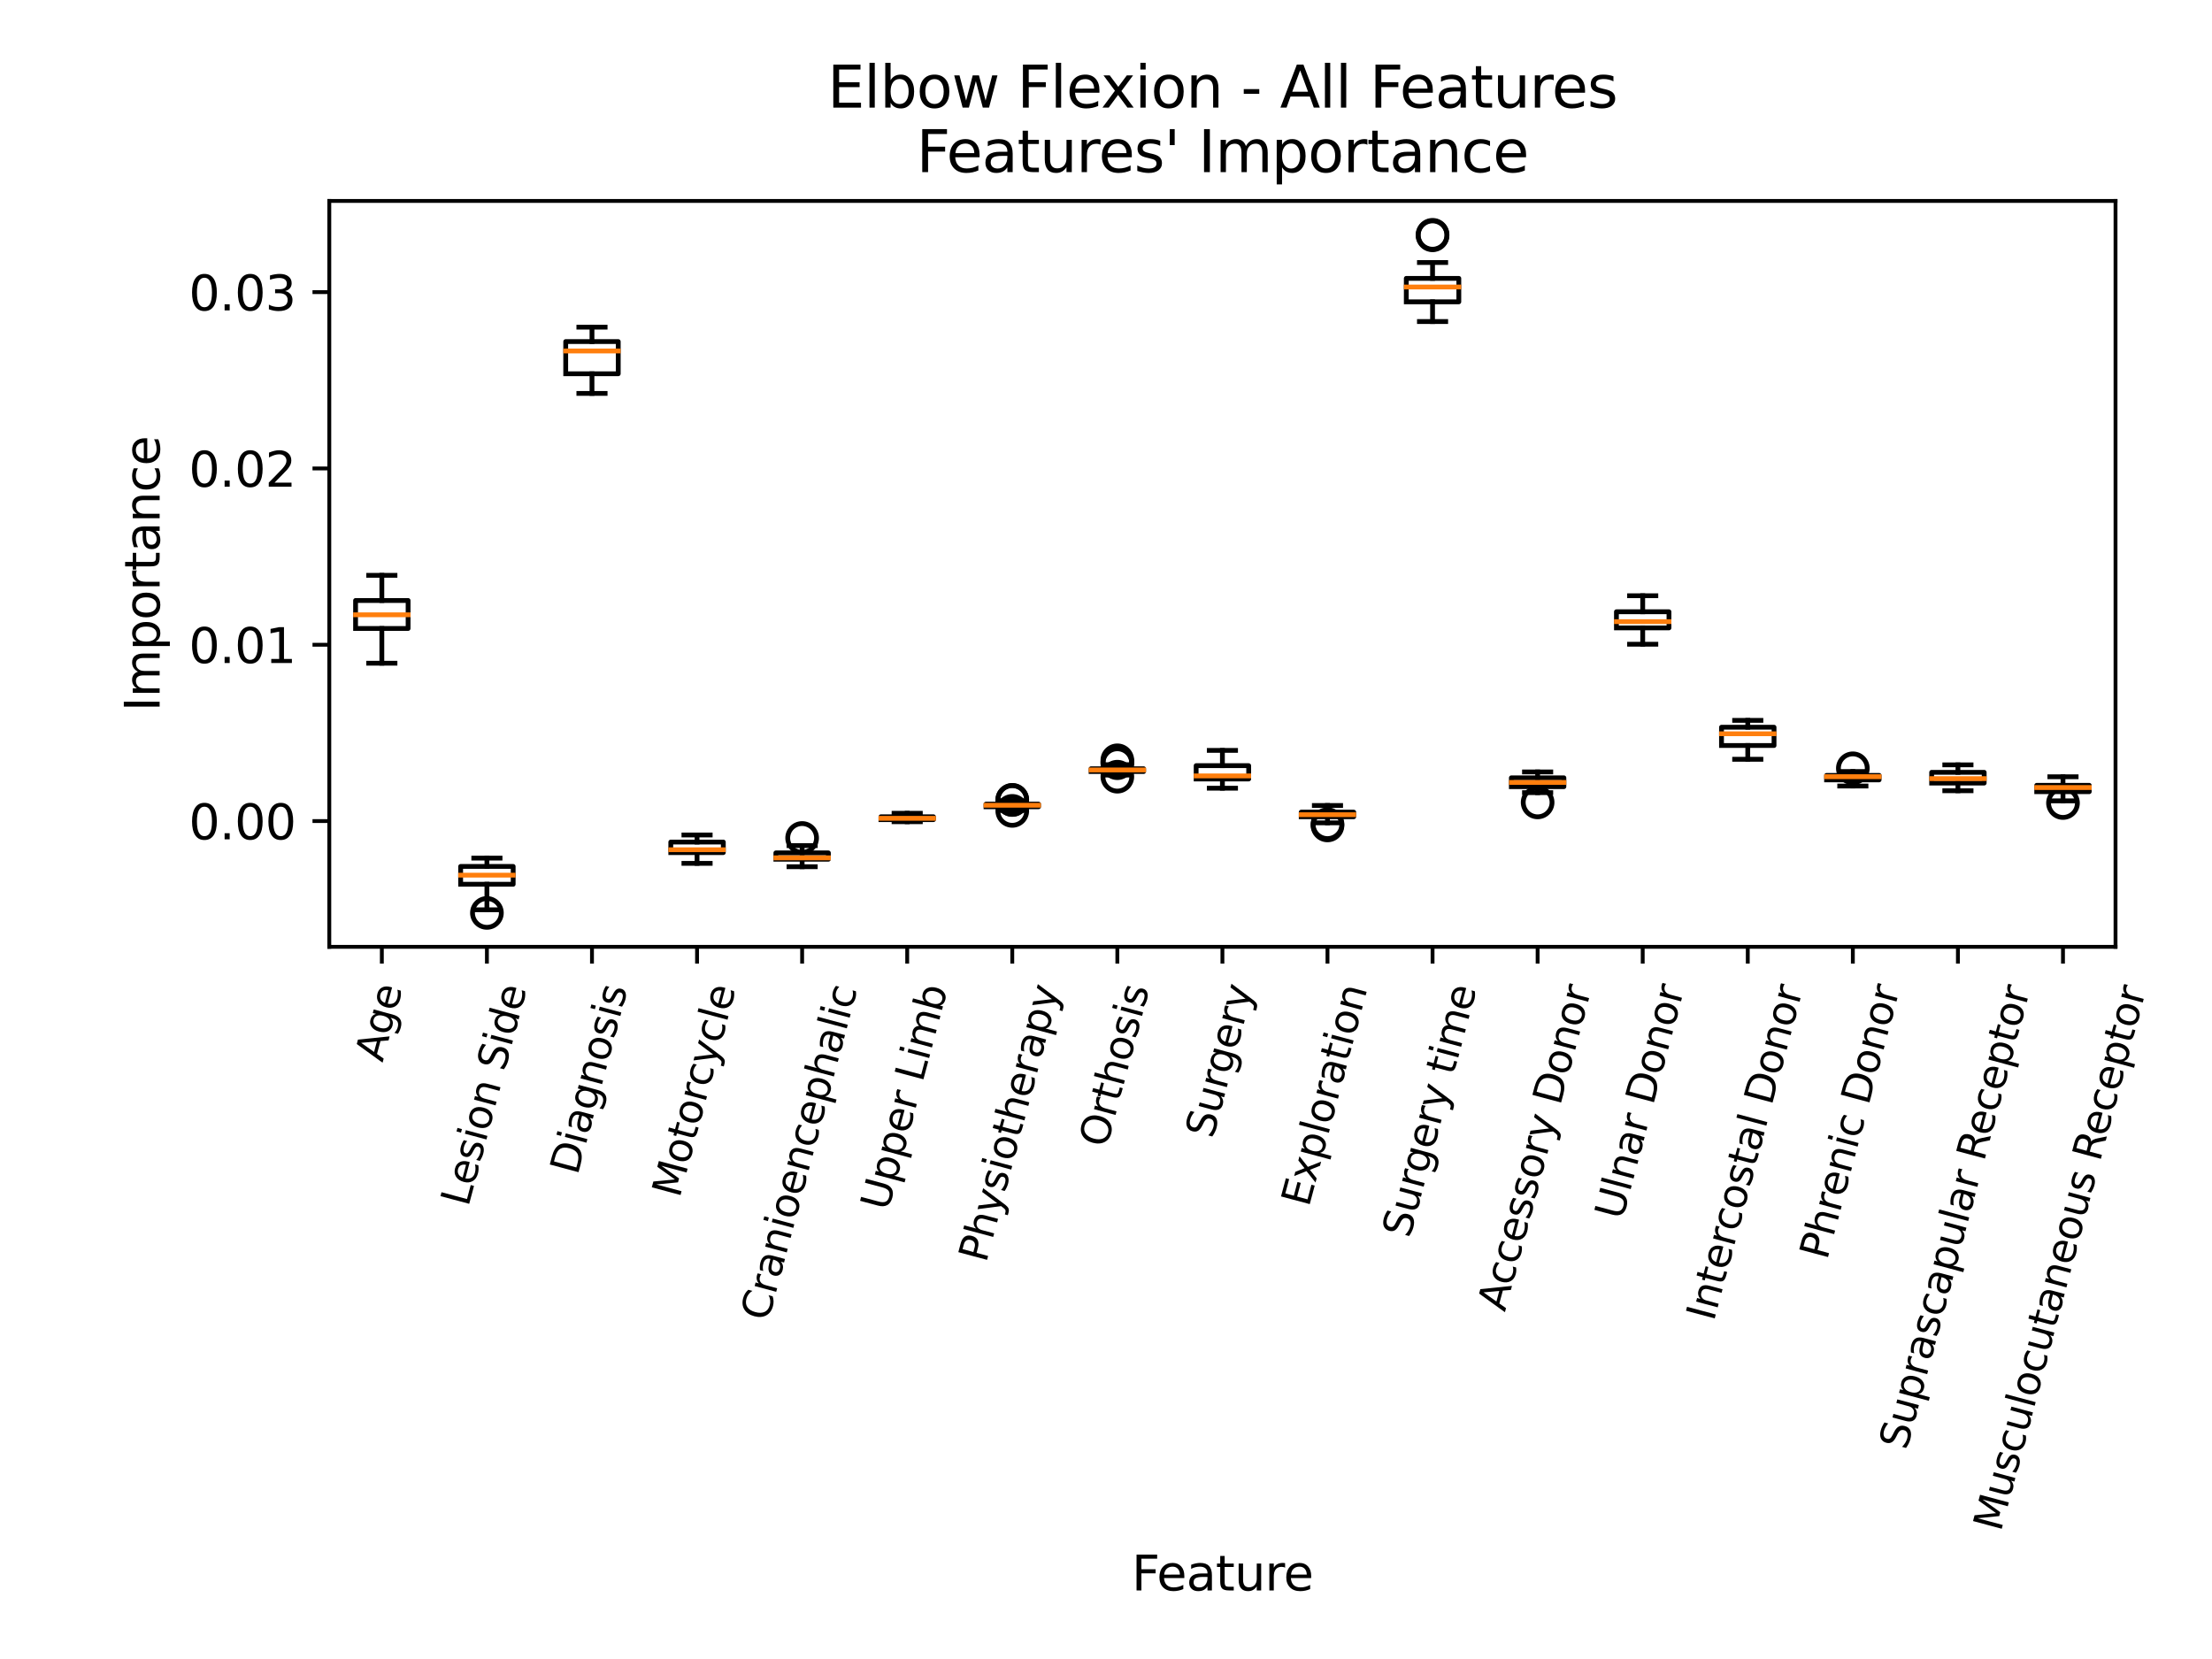 <?xml version="1.0" encoding="utf-8" standalone="no"?>
<!DOCTYPE svg PUBLIC "-//W3C//DTD SVG 1.1//EN"
  "http://www.w3.org/Graphics/SVG/1.1/DTD/svg11.dtd">
<svg xmlns:xlink="http://www.w3.org/1999/xlink" width="460.8pt" height="345.6pt" viewBox="0 0 460.8 345.6" xmlns="http://www.w3.org/2000/svg" version="1.1">
 <defs>
  <style type="text/css">*{stroke-linejoin: round; stroke-linecap: butt}</style>
 </defs>
 <g id="figure_1">
  <g id="patch_1">
   <path d="M 0 345.6 
L 460.8 345.6 
L 460.8 0 
L 0 0 
z
" style="fill: #ffffff"/>
  </g>
  <g id="axes_1">
   <g id="patch_2">
    <path d="M 68.6 197.241 
L 440.702 197.241 
L 440.702 41.856 
L 68.6 41.856 
z
" style="fill: #ffffff"/>
   </g>
   <g id="matplotlib.axis_1">
    <g id="xtick_1">
     <g id="line2d_1">
      <defs>
       <path id="ma348dd1006" d="M 0 0 
L 0 3.5 
" style="stroke: #000000; stroke-width: 0.8"/>
      </defs>
      <g>
       <use xlink:href="#ma348dd1006" x="79.544" y="197.241" style="stroke: #000000; stroke-width: 0.8"/>
      </g>
     </g>
     <g id="text_1">
      <!-- Age -->
      <g transform="translate(79.679 221.442)rotate(-75)scale(0.083 -0.083)">
       <defs>
        <path id="DejaVuSans-41" d="M 2188 4044 
L 1331 1722 
L 3047 1722 
L 2188 4044 
z
M 1831 4666 
L 2547 4666 
L 4325 0 
L 3669 0 
L 3244 1197 
L 1141 1197 
L 716 0 
L 50 0 
L 1831 4666 
z
" transform="scale(0.016)"/>
        <path id="DejaVuSans-67" d="M 2906 1791 
Q 2906 2416 2648 2759 
Q 2391 3103 1925 3103 
Q 1463 3103 1205 2759 
Q 947 2416 947 1791 
Q 947 1169 1205 825 
Q 1463 481 1925 481 
Q 2391 481 2648 825 
Q 2906 1169 2906 1791 
z
M 3481 434 
Q 3481 -459 3084 -895 
Q 2688 -1331 1869 -1331 
Q 1566 -1331 1297 -1286 
Q 1028 -1241 775 -1147 
L 775 -588 
Q 1028 -725 1275 -790 
Q 1522 -856 1778 -856 
Q 2344 -856 2625 -561 
Q 2906 -266 2906 331 
L 2906 616 
Q 2728 306 2450 153 
Q 2172 0 1784 0 
Q 1141 0 747 490 
Q 353 981 353 1791 
Q 353 2603 747 3093 
Q 1141 3584 1784 3584 
Q 2172 3584 2450 3431 
Q 2728 3278 2906 2969 
L 2906 3500 
L 3481 3500 
L 3481 434 
z
" transform="scale(0.016)"/>
        <path id="DejaVuSans-65" d="M 3597 1894 
L 3597 1613 
L 953 1613 
Q 991 1019 1311 708 
Q 1631 397 2203 397 
Q 2534 397 2845 478 
Q 3156 559 3463 722 
L 3463 178 
Q 3153 47 2828 -22 
Q 2503 -91 2169 -91 
Q 1331 -91 842 396 
Q 353 884 353 1716 
Q 353 2575 817 3079 
Q 1281 3584 2069 3584 
Q 2775 3584 3186 3129 
Q 3597 2675 3597 1894 
z
M 3022 2063 
Q 3016 2534 2758 2815 
Q 2500 3097 2075 3097 
Q 1594 3097 1305 2825 
Q 1016 2553 972 2059 
L 3022 2063 
z
" transform="scale(0.016)"/>
       </defs>
       <use xlink:href="#DejaVuSans-41"/>
       <use xlink:href="#DejaVuSans-67" x="68.408"/>
       <use xlink:href="#DejaVuSans-65" x="131.885"/>
      </g>
     </g>
    </g>
    <g id="xtick_2">
     <g id="line2d_2">
      <g>
       <use xlink:href="#ma348dd1006" x="101.433" y="197.241" style="stroke: #000000; stroke-width: 0.8"/>
      </g>
     </g>
     <g id="text_2">
      <!-- Lesion Side -->
      <g transform="translate(97.53 251.581)rotate(-75)scale(0.083 -0.083)">
       <defs>
        <path id="DejaVuSans-4c" d="M 628 4666 
L 1259 4666 
L 1259 531 
L 3531 531 
L 3531 0 
L 628 0 
L 628 4666 
z
" transform="scale(0.016)"/>
        <path id="DejaVuSans-73" d="M 2834 3397 
L 2834 2853 
Q 2591 2978 2328 3040 
Q 2066 3103 1784 3103 
Q 1356 3103 1142 2972 
Q 928 2841 928 2578 
Q 928 2378 1081 2264 
Q 1234 2150 1697 2047 
L 1894 2003 
Q 2506 1872 2764 1633 
Q 3022 1394 3022 966 
Q 3022 478 2636 193 
Q 2250 -91 1575 -91 
Q 1294 -91 989 -36 
Q 684 19 347 128 
L 347 722 
Q 666 556 975 473 
Q 1284 391 1588 391 
Q 1994 391 2212 530 
Q 2431 669 2431 922 
Q 2431 1156 2273 1281 
Q 2116 1406 1581 1522 
L 1381 1569 
Q 847 1681 609 1914 
Q 372 2147 372 2553 
Q 372 3047 722 3315 
Q 1072 3584 1716 3584 
Q 2034 3584 2315 3537 
Q 2597 3491 2834 3397 
z
" transform="scale(0.016)"/>
        <path id="DejaVuSans-69" d="M 603 3500 
L 1178 3500 
L 1178 0 
L 603 0 
L 603 3500 
z
M 603 4863 
L 1178 4863 
L 1178 4134 
L 603 4134 
L 603 4863 
z
" transform="scale(0.016)"/>
        <path id="DejaVuSans-6f" d="M 1959 3097 
Q 1497 3097 1228 2736 
Q 959 2375 959 1747 
Q 959 1119 1226 758 
Q 1494 397 1959 397 
Q 2419 397 2687 759 
Q 2956 1122 2956 1747 
Q 2956 2369 2687 2733 
Q 2419 3097 1959 3097 
z
M 1959 3584 
Q 2709 3584 3137 3096 
Q 3566 2609 3566 1747 
Q 3566 888 3137 398 
Q 2709 -91 1959 -91 
Q 1206 -91 779 398 
Q 353 888 353 1747 
Q 353 2609 779 3096 
Q 1206 3584 1959 3584 
z
" transform="scale(0.016)"/>
        <path id="DejaVuSans-6e" d="M 3513 2113 
L 3513 0 
L 2938 0 
L 2938 2094 
Q 2938 2591 2744 2837 
Q 2550 3084 2163 3084 
Q 1697 3084 1428 2787 
Q 1159 2491 1159 1978 
L 1159 0 
L 581 0 
L 581 3500 
L 1159 3500 
L 1159 2956 
Q 1366 3272 1645 3428 
Q 1925 3584 2291 3584 
Q 2894 3584 3203 3211 
Q 3513 2838 3513 2113 
z
" transform="scale(0.016)"/>
        <path id="DejaVuSans-20" transform="scale(0.016)"/>
        <path id="DejaVuSans-53" d="M 3425 4513 
L 3425 3897 
Q 3066 4069 2747 4153 
Q 2428 4238 2131 4238 
Q 1616 4238 1336 4038 
Q 1056 3838 1056 3469 
Q 1056 3159 1242 3001 
Q 1428 2844 1947 2747 
L 2328 2669 
Q 3034 2534 3370 2195 
Q 3706 1856 3706 1288 
Q 3706 609 3251 259 
Q 2797 -91 1919 -91 
Q 1588 -91 1214 -16 
Q 841 59 441 206 
L 441 856 
Q 825 641 1194 531 
Q 1563 422 1919 422 
Q 2459 422 2753 634 
Q 3047 847 3047 1241 
Q 3047 1584 2836 1778 
Q 2625 1972 2144 2069 
L 1759 2144 
Q 1053 2284 737 2584 
Q 422 2884 422 3419 
Q 422 4038 858 4394 
Q 1294 4750 2059 4750 
Q 2388 4750 2728 4690 
Q 3069 4631 3425 4513 
z
" transform="scale(0.016)"/>
        <path id="DejaVuSans-64" d="M 2906 2969 
L 2906 4863 
L 3481 4863 
L 3481 0 
L 2906 0 
L 2906 525 
Q 2725 213 2448 61 
Q 2172 -91 1784 -91 
Q 1150 -91 751 415 
Q 353 922 353 1747 
Q 353 2572 751 3078 
Q 1150 3584 1784 3584 
Q 2172 3584 2448 3432 
Q 2725 3281 2906 2969 
z
M 947 1747 
Q 947 1113 1208 752 
Q 1469 391 1925 391 
Q 2381 391 2643 752 
Q 2906 1113 2906 1747 
Q 2906 2381 2643 2742 
Q 2381 3103 1925 3103 
Q 1469 3103 1208 2742 
Q 947 2381 947 1747 
z
" transform="scale(0.016)"/>
       </defs>
       <use xlink:href="#DejaVuSans-4c"/>
       <use xlink:href="#DejaVuSans-65" x="53.963"/>
       <use xlink:href="#DejaVuSans-73" x="115.486"/>
       <use xlink:href="#DejaVuSans-69" x="167.586"/>
       <use xlink:href="#DejaVuSans-6f" x="195.369"/>
       <use xlink:href="#DejaVuSans-6e" x="256.551"/>
       <use xlink:href="#DejaVuSans-20" x="319.93"/>
       <use xlink:href="#DejaVuSans-53" x="351.717"/>
       <use xlink:href="#DejaVuSans-69" x="415.193"/>
       <use xlink:href="#DejaVuSans-64" x="442.977"/>
       <use xlink:href="#DejaVuSans-65" x="506.453"/>
      </g>
     </g>
    </g>
    <g id="xtick_3">
     <g id="line2d_3">
      <g>
       <use xlink:href="#ma348dd1006" x="123.321" y="197.241" style="stroke: #000000; stroke-width: 0.8"/>
      </g>
     </g>
     <g id="text_3">
      <!-- Diagnosis -->
      <g transform="translate(120.301 244.99)rotate(-75)scale(0.083 -0.083)">
       <defs>
        <path id="DejaVuSans-44" d="M 1259 4147 
L 1259 519 
L 2022 519 
Q 2988 519 3436 956 
Q 3884 1394 3884 2338 
Q 3884 3275 3436 3711 
Q 2988 4147 2022 4147 
L 1259 4147 
z
M 628 4666 
L 1925 4666 
Q 3281 4666 3915 4102 
Q 4550 3538 4550 2338 
Q 4550 1131 3912 565 
Q 3275 0 1925 0 
L 628 0 
L 628 4666 
z
" transform="scale(0.016)"/>
        <path id="DejaVuSans-61" d="M 2194 1759 
Q 1497 1759 1228 1600 
Q 959 1441 959 1056 
Q 959 750 1161 570 
Q 1363 391 1709 391 
Q 2188 391 2477 730 
Q 2766 1069 2766 1631 
L 2766 1759 
L 2194 1759 
z
M 3341 1997 
L 3341 0 
L 2766 0 
L 2766 531 
Q 2569 213 2275 61 
Q 1981 -91 1556 -91 
Q 1019 -91 701 211 
Q 384 513 384 1019 
Q 384 1609 779 1909 
Q 1175 2209 1959 2209 
L 2766 2209 
L 2766 2266 
Q 2766 2663 2505 2880 
Q 2244 3097 1772 3097 
Q 1472 3097 1187 3025 
Q 903 2953 641 2809 
L 641 3341 
Q 956 3463 1253 3523 
Q 1550 3584 1831 3584 
Q 2591 3584 2966 3190 
Q 3341 2797 3341 1997 
z
" transform="scale(0.016)"/>
       </defs>
       <use xlink:href="#DejaVuSans-44"/>
       <use xlink:href="#DejaVuSans-69" x="77.002"/>
       <use xlink:href="#DejaVuSans-61" x="104.785"/>
       <use xlink:href="#DejaVuSans-67" x="166.064"/>
       <use xlink:href="#DejaVuSans-6e" x="229.541"/>
       <use xlink:href="#DejaVuSans-6f" x="292.92"/>
       <use xlink:href="#DejaVuSans-73" x="354.102"/>
       <use xlink:href="#DejaVuSans-69" x="406.201"/>
       <use xlink:href="#DejaVuSans-73" x="433.984"/>
      </g>
     </g>
    </g>
    <g id="xtick_4">
     <g id="line2d_4">
      <g>
       <use xlink:href="#ma348dd1006" x="145.209" y="197.241" style="stroke: #000000; stroke-width: 0.8"/>
      </g>
     </g>
     <g id="text_4">
      <!-- Motorcycle -->
      <g transform="translate(141.553 249.746)rotate(-75)scale(0.083 -0.083)">
       <defs>
        <path id="DejaVuSans-4d" d="M 628 4666 
L 1569 4666 
L 2759 1491 
L 3956 4666 
L 4897 4666 
L 4897 0 
L 4281 0 
L 4281 4097 
L 3078 897 
L 2444 897 
L 1241 4097 
L 1241 0 
L 628 0 
L 628 4666 
z
" transform="scale(0.016)"/>
        <path id="DejaVuSans-74" d="M 1172 4494 
L 1172 3500 
L 2356 3500 
L 2356 3053 
L 1172 3053 
L 1172 1153 
Q 1172 725 1289 603 
Q 1406 481 1766 481 
L 2356 481 
L 2356 0 
L 1766 0 
Q 1100 0 847 248 
Q 594 497 594 1153 
L 594 3053 
L 172 3053 
L 172 3500 
L 594 3500 
L 594 4494 
L 1172 4494 
z
" transform="scale(0.016)"/>
        <path id="DejaVuSans-72" d="M 2631 2963 
Q 2534 3019 2420 3045 
Q 2306 3072 2169 3072 
Q 1681 3072 1420 2755 
Q 1159 2438 1159 1844 
L 1159 0 
L 581 0 
L 581 3500 
L 1159 3500 
L 1159 2956 
Q 1341 3275 1631 3429 
Q 1922 3584 2338 3584 
Q 2397 3584 2469 3576 
Q 2541 3569 2628 3553 
L 2631 2963 
z
" transform="scale(0.016)"/>
        <path id="DejaVuSans-63" d="M 3122 3366 
L 3122 2828 
Q 2878 2963 2633 3030 
Q 2388 3097 2138 3097 
Q 1578 3097 1268 2742 
Q 959 2388 959 1747 
Q 959 1106 1268 751 
Q 1578 397 2138 397 
Q 2388 397 2633 464 
Q 2878 531 3122 666 
L 3122 134 
Q 2881 22 2623 -34 
Q 2366 -91 2075 -91 
Q 1284 -91 818 406 
Q 353 903 353 1747 
Q 353 2603 823 3093 
Q 1294 3584 2113 3584 
Q 2378 3584 2631 3529 
Q 2884 3475 3122 3366 
z
" transform="scale(0.016)"/>
        <path id="DejaVuSans-79" d="M 2059 -325 
Q 1816 -950 1584 -1140 
Q 1353 -1331 966 -1331 
L 506 -1331 
L 506 -850 
L 844 -850 
Q 1081 -850 1212 -737 
Q 1344 -625 1503 -206 
L 1606 56 
L 191 3500 
L 800 3500 
L 1894 763 
L 2988 3500 
L 3597 3500 
L 2059 -325 
z
" transform="scale(0.016)"/>
        <path id="DejaVuSans-6c" d="M 603 4863 
L 1178 4863 
L 1178 0 
L 603 0 
L 603 4863 
z
" transform="scale(0.016)"/>
       </defs>
       <use xlink:href="#DejaVuSans-4d"/>
       <use xlink:href="#DejaVuSans-6f" x="86.279"/>
       <use xlink:href="#DejaVuSans-74" x="147.461"/>
       <use xlink:href="#DejaVuSans-6f" x="186.67"/>
       <use xlink:href="#DejaVuSans-72" x="247.852"/>
       <use xlink:href="#DejaVuSans-63" x="286.715"/>
       <use xlink:href="#DejaVuSans-79" x="341.695"/>
       <use xlink:href="#DejaVuSans-63" x="400.875"/>
       <use xlink:href="#DejaVuSans-6c" x="455.855"/>
       <use xlink:href="#DejaVuSans-65" x="483.639"/>
      </g>
     </g>
    </g>
    <g id="xtick_5">
     <g id="line2d_5">
      <g>
       <use xlink:href="#ma348dd1006" x="167.098" y="197.241" style="stroke: #000000; stroke-width: 0.8"/>
      </g>
     </g>
     <g id="text_5">
      <!-- Cranioencephalic -->
      <g transform="translate(159.997 275.452)rotate(-75)scale(0.083 -0.083)">
       <defs>
        <path id="DejaVuSans-43" d="M 4122 4306 
L 4122 3641 
Q 3803 3938 3442 4084 
Q 3081 4231 2675 4231 
Q 1875 4231 1450 3742 
Q 1025 3253 1025 2328 
Q 1025 1406 1450 917 
Q 1875 428 2675 428 
Q 3081 428 3442 575 
Q 3803 722 4122 1019 
L 4122 359 
Q 3791 134 3420 21 
Q 3050 -91 2638 -91 
Q 1578 -91 968 557 
Q 359 1206 359 2328 
Q 359 3453 968 4101 
Q 1578 4750 2638 4750 
Q 3056 4750 3426 4639 
Q 3797 4528 4122 4306 
z
" transform="scale(0.016)"/>
        <path id="DejaVuSans-70" d="M 1159 525 
L 1159 -1331 
L 581 -1331 
L 581 3500 
L 1159 3500 
L 1159 2969 
Q 1341 3281 1617 3432 
Q 1894 3584 2278 3584 
Q 2916 3584 3314 3078 
Q 3713 2572 3713 1747 
Q 3713 922 3314 415 
Q 2916 -91 2278 -91 
Q 1894 -91 1617 61 
Q 1341 213 1159 525 
z
M 3116 1747 
Q 3116 2381 2855 2742 
Q 2594 3103 2138 3103 
Q 1681 3103 1420 2742 
Q 1159 2381 1159 1747 
Q 1159 1113 1420 752 
Q 1681 391 2138 391 
Q 2594 391 2855 752 
Q 3116 1113 3116 1747 
z
" transform="scale(0.016)"/>
        <path id="DejaVuSans-68" d="M 3513 2113 
L 3513 0 
L 2938 0 
L 2938 2094 
Q 2938 2591 2744 2837 
Q 2550 3084 2163 3084 
Q 1697 3084 1428 2787 
Q 1159 2491 1159 1978 
L 1159 0 
L 581 0 
L 581 4863 
L 1159 4863 
L 1159 2956 
Q 1366 3272 1645 3428 
Q 1925 3584 2291 3584 
Q 2894 3584 3203 3211 
Q 3513 2838 3513 2113 
z
" transform="scale(0.016)"/>
       </defs>
       <use xlink:href="#DejaVuSans-43"/>
       <use xlink:href="#DejaVuSans-72" x="69.824"/>
       <use xlink:href="#DejaVuSans-61" x="110.938"/>
       <use xlink:href="#DejaVuSans-6e" x="172.217"/>
       <use xlink:href="#DejaVuSans-69" x="235.596"/>
       <use xlink:href="#DejaVuSans-6f" x="263.379"/>
       <use xlink:href="#DejaVuSans-65" x="324.561"/>
       <use xlink:href="#DejaVuSans-6e" x="386.084"/>
       <use xlink:href="#DejaVuSans-63" x="449.463"/>
       <use xlink:href="#DejaVuSans-65" x="504.443"/>
       <use xlink:href="#DejaVuSans-70" x="565.967"/>
       <use xlink:href="#DejaVuSans-68" x="629.443"/>
       <use xlink:href="#DejaVuSans-61" x="692.822"/>
       <use xlink:href="#DejaVuSans-6c" x="754.102"/>
       <use xlink:href="#DejaVuSans-69" x="781.885"/>
       <use xlink:href="#DejaVuSans-63" x="809.668"/>
      </g>
     </g>
    </g>
    <g id="xtick_6">
     <g id="line2d_6">
      <g>
       <use xlink:href="#ma348dd1006" x="188.986" y="197.241" style="stroke: #000000; stroke-width: 0.8"/>
      </g>
     </g>
     <g id="text_6">
      <!-- Upper Limb -->
      <g transform="translate(184.965 252.464)rotate(-75)scale(0.083 -0.083)">
       <defs>
        <path id="DejaVuSans-55" d="M 556 4666 
L 1191 4666 
L 1191 1831 
Q 1191 1081 1462 751 
Q 1734 422 2344 422 
Q 2950 422 3222 751 
Q 3494 1081 3494 1831 
L 3494 4666 
L 4128 4666 
L 4128 1753 
Q 4128 841 3676 375 
Q 3225 -91 2344 -91 
Q 1459 -91 1007 375 
Q 556 841 556 1753 
L 556 4666 
z
" transform="scale(0.016)"/>
        <path id="DejaVuSans-6d" d="M 3328 2828 
Q 3544 3216 3844 3400 
Q 4144 3584 4550 3584 
Q 5097 3584 5394 3201 
Q 5691 2819 5691 2113 
L 5691 0 
L 5113 0 
L 5113 2094 
Q 5113 2597 4934 2840 
Q 4756 3084 4391 3084 
Q 3944 3084 3684 2787 
Q 3425 2491 3425 1978 
L 3425 0 
L 2847 0 
L 2847 2094 
Q 2847 2600 2669 2842 
Q 2491 3084 2119 3084 
Q 1678 3084 1418 2786 
Q 1159 2488 1159 1978 
L 1159 0 
L 581 0 
L 581 3500 
L 1159 3500 
L 1159 2956 
Q 1356 3278 1631 3431 
Q 1906 3584 2284 3584 
Q 2666 3584 2933 3390 
Q 3200 3197 3328 2828 
z
" transform="scale(0.016)"/>
        <path id="DejaVuSans-62" d="M 3116 1747 
Q 3116 2381 2855 2742 
Q 2594 3103 2138 3103 
Q 1681 3103 1420 2742 
Q 1159 2381 1159 1747 
Q 1159 1113 1420 752 
Q 1681 391 2138 391 
Q 2594 391 2855 752 
Q 3116 1113 3116 1747 
z
M 1159 2969 
Q 1341 3281 1617 3432 
Q 1894 3584 2278 3584 
Q 2916 3584 3314 3078 
Q 3713 2572 3713 1747 
Q 3713 922 3314 415 
Q 2916 -91 2278 -91 
Q 1894 -91 1617 61 
Q 1341 213 1159 525 
L 1159 0 
L 581 0 
L 581 4863 
L 1159 4863 
L 1159 2969 
z
" transform="scale(0.016)"/>
       </defs>
       <use xlink:href="#DejaVuSans-55"/>
       <use xlink:href="#DejaVuSans-70" x="73.193"/>
       <use xlink:href="#DejaVuSans-70" x="136.67"/>
       <use xlink:href="#DejaVuSans-65" x="200.146"/>
       <use xlink:href="#DejaVuSans-72" x="261.67"/>
       <use xlink:href="#DejaVuSans-20" x="302.783"/>
       <use xlink:href="#DejaVuSans-4c" x="334.57"/>
       <use xlink:href="#DejaVuSans-69" x="390.283"/>
       <use xlink:href="#DejaVuSans-6d" x="418.066"/>
       <use xlink:href="#DejaVuSans-62" x="515.479"/>
      </g>
     </g>
    </g>
    <g id="xtick_7">
     <g id="line2d_7">
      <g>
       <use xlink:href="#ma348dd1006" x="210.874" y="197.241" style="stroke: #000000; stroke-width: 0.8"/>
      </g>
     </g>
     <g id="text_7">
      <!-- Physiotherapy -->
      <g transform="translate(205.408 263.256)rotate(-75)scale(0.083 -0.083)">
       <defs>
        <path id="DejaVuSans-50" d="M 1259 4147 
L 1259 2394 
L 2053 2394 
Q 2494 2394 2734 2622 
Q 2975 2850 2975 3272 
Q 2975 3691 2734 3919 
Q 2494 4147 2053 4147 
L 1259 4147 
z
M 628 4666 
L 2053 4666 
Q 2838 4666 3239 4311 
Q 3641 3956 3641 3272 
Q 3641 2581 3239 2228 
Q 2838 1875 2053 1875 
L 1259 1875 
L 1259 0 
L 628 0 
L 628 4666 
z
" transform="scale(0.016)"/>
       </defs>
       <use xlink:href="#DejaVuSans-50"/>
       <use xlink:href="#DejaVuSans-68" x="60.303"/>
       <use xlink:href="#DejaVuSans-79" x="123.682"/>
       <use xlink:href="#DejaVuSans-73" x="182.861"/>
       <use xlink:href="#DejaVuSans-69" x="234.961"/>
       <use xlink:href="#DejaVuSans-6f" x="262.744"/>
       <use xlink:href="#DejaVuSans-74" x="323.926"/>
       <use xlink:href="#DejaVuSans-68" x="363.135"/>
       <use xlink:href="#DejaVuSans-65" x="426.514"/>
       <use xlink:href="#DejaVuSans-72" x="488.037"/>
       <use xlink:href="#DejaVuSans-61" x="529.15"/>
       <use xlink:href="#DejaVuSans-70" x="590.43"/>
       <use xlink:href="#DejaVuSans-79" x="653.906"/>
      </g>
     </g>
    </g>
    <g id="xtick_8">
     <g id="line2d_8">
      <g>
       <use xlink:href="#ma348dd1006" x="232.763" y="197.241" style="stroke: #000000; stroke-width: 0.8"/>
      </g>
     </g>
     <g id="text_8">
      <!-- Orthosis -->
      <g transform="translate(230.503 239.316)rotate(-75)scale(0.083 -0.083)">
       <defs>
        <path id="DejaVuSans-4f" d="M 2522 4238 
Q 1834 4238 1429 3725 
Q 1025 3213 1025 2328 
Q 1025 1447 1429 934 
Q 1834 422 2522 422 
Q 3209 422 3611 934 
Q 4013 1447 4013 2328 
Q 4013 3213 3611 3725 
Q 3209 4238 2522 4238 
z
M 2522 4750 
Q 3503 4750 4090 4092 
Q 4678 3434 4678 2328 
Q 4678 1225 4090 567 
Q 3503 -91 2522 -91 
Q 1538 -91 948 565 
Q 359 1222 359 2328 
Q 359 3434 948 4092 
Q 1538 4750 2522 4750 
z
" transform="scale(0.016)"/>
       </defs>
       <use xlink:href="#DejaVuSans-4f"/>
       <use xlink:href="#DejaVuSans-72" x="78.711"/>
       <use xlink:href="#DejaVuSans-74" x="119.824"/>
       <use xlink:href="#DejaVuSans-68" x="159.033"/>
       <use xlink:href="#DejaVuSans-6f" x="222.412"/>
       <use xlink:href="#DejaVuSans-73" x="283.594"/>
       <use xlink:href="#DejaVuSans-69" x="335.693"/>
       <use xlink:href="#DejaVuSans-73" x="363.477"/>
      </g>
     </g>
    </g>
    <g id="xtick_9">
     <g id="line2d_9">
      <g>
       <use xlink:href="#ma348dd1006" x="254.651" y="197.241" style="stroke: #000000; stroke-width: 0.8"/>
      </g>
     </g>
     <g id="text_9">
      <!-- Surgery -->
      <g transform="translate(252.651 237.382)rotate(-75)scale(0.083 -0.083)">
       <defs>
        <path id="DejaVuSans-75" d="M 544 1381 
L 544 3500 
L 1119 3500 
L 1119 1403 
Q 1119 906 1312 657 
Q 1506 409 1894 409 
Q 2359 409 2629 706 
Q 2900 1003 2900 1516 
L 2900 3500 
L 3475 3500 
L 3475 0 
L 2900 0 
L 2900 538 
Q 2691 219 2414 64 
Q 2138 -91 1772 -91 
Q 1169 -91 856 284 
Q 544 659 544 1381 
z
M 1991 3584 
L 1991 3584 
z
" transform="scale(0.016)"/>
       </defs>
       <use xlink:href="#DejaVuSans-53"/>
       <use xlink:href="#DejaVuSans-75" x="63.477"/>
       <use xlink:href="#DejaVuSans-72" x="126.855"/>
       <use xlink:href="#DejaVuSans-67" x="166.219"/>
       <use xlink:href="#DejaVuSans-65" x="229.695"/>
       <use xlink:href="#DejaVuSans-72" x="291.219"/>
       <use xlink:href="#DejaVuSans-79" x="332.332"/>
      </g>
     </g>
    </g>
    <g id="xtick_10">
     <g id="line2d_10">
      <g>
       <use xlink:href="#ma348dd1006" x="276.54" y="197.241" style="stroke: #000000; stroke-width: 0.8"/>
      </g>
     </g>
     <g id="text_10">
      <!-- Exploration -->
      <g transform="translate(272.629 251.643)rotate(-75)scale(0.083 -0.083)">
       <defs>
        <path id="DejaVuSans-45" d="M 628 4666 
L 3578 4666 
L 3578 4134 
L 1259 4134 
L 1259 2753 
L 3481 2753 
L 3481 2222 
L 1259 2222 
L 1259 531 
L 3634 531 
L 3634 0 
L 628 0 
L 628 4666 
z
" transform="scale(0.016)"/>
        <path id="DejaVuSans-78" d="M 3513 3500 
L 2247 1797 
L 3578 0 
L 2900 0 
L 1881 1375 
L 863 0 
L 184 0 
L 1544 1831 
L 300 3500 
L 978 3500 
L 1906 2253 
L 2834 3500 
L 3513 3500 
z
" transform="scale(0.016)"/>
       </defs>
       <use xlink:href="#DejaVuSans-45"/>
       <use xlink:href="#DejaVuSans-78" x="63.184"/>
       <use xlink:href="#DejaVuSans-70" x="122.363"/>
       <use xlink:href="#DejaVuSans-6c" x="185.84"/>
       <use xlink:href="#DejaVuSans-6f" x="213.623"/>
       <use xlink:href="#DejaVuSans-72" x="274.805"/>
       <use xlink:href="#DejaVuSans-61" x="315.918"/>
       <use xlink:href="#DejaVuSans-74" x="377.197"/>
       <use xlink:href="#DejaVuSans-69" x="416.406"/>
       <use xlink:href="#DejaVuSans-6f" x="444.189"/>
       <use xlink:href="#DejaVuSans-6e" x="505.371"/>
      </g>
     </g>
    </g>
    <g id="xtick_11">
     <g id="line2d_11">
      <g>
       <use xlink:href="#ma348dd1006" x="298.428" y="197.241" style="stroke: #000000; stroke-width: 0.8"/>
      </g>
     </g>
     <g id="text_11">
      <!-- Surgery time -->
      <g transform="translate(293.65 258.118)rotate(-75)scale(0.083 -0.083)">
       <use xlink:href="#DejaVuSans-53"/>
       <use xlink:href="#DejaVuSans-75" x="63.477"/>
       <use xlink:href="#DejaVuSans-72" x="126.855"/>
       <use xlink:href="#DejaVuSans-67" x="166.219"/>
       <use xlink:href="#DejaVuSans-65" x="229.695"/>
       <use xlink:href="#DejaVuSans-72" x="291.219"/>
       <use xlink:href="#DejaVuSans-79" x="332.332"/>
       <use xlink:href="#DejaVuSans-20" x="391.512"/>
       <use xlink:href="#DejaVuSans-74" x="423.299"/>
       <use xlink:href="#DejaVuSans-69" x="462.508"/>
       <use xlink:href="#DejaVuSans-6d" x="490.291"/>
       <use xlink:href="#DejaVuSans-65" x="587.703"/>
      </g>
     </g>
    </g>
    <g id="xtick_12">
     <g id="line2d_12">
      <g>
       <use xlink:href="#ma348dd1006" x="320.316" y="197.241" style="stroke: #000000; stroke-width: 0.8"/>
      </g>
     </g>
     <g id="text_12">
      <!-- Accessory Donor -->
      <g transform="translate(313.487 273.424)rotate(-75)scale(0.083 -0.083)">
       <use xlink:href="#DejaVuSans-41"/>
       <use xlink:href="#DejaVuSans-63" x="66.658"/>
       <use xlink:href="#DejaVuSans-63" x="121.639"/>
       <use xlink:href="#DejaVuSans-65" x="176.619"/>
       <use xlink:href="#DejaVuSans-73" x="238.143"/>
       <use xlink:href="#DejaVuSans-73" x="290.242"/>
       <use xlink:href="#DejaVuSans-6f" x="342.342"/>
       <use xlink:href="#DejaVuSans-72" x="403.523"/>
       <use xlink:href="#DejaVuSans-79" x="444.637"/>
       <use xlink:href="#DejaVuSans-20" x="503.816"/>
       <use xlink:href="#DejaVuSans-44" x="535.604"/>
       <use xlink:href="#DejaVuSans-6f" x="612.605"/>
       <use xlink:href="#DejaVuSans-6e" x="673.787"/>
       <use xlink:href="#DejaVuSans-6f" x="737.166"/>
       <use xlink:href="#DejaVuSans-72" x="798.348"/>
      </g>
     </g>
    </g>
    <g id="xtick_13">
     <g id="line2d_13">
      <g>
       <use xlink:href="#ma348dd1006" x="342.205" y="197.241" style="stroke: #000000; stroke-width: 0.8"/>
      </g>
     </g>
     <g id="text_13">
      <!-- Ulnar Donor -->
      <g transform="translate(337.931 254.347)rotate(-75)scale(0.083 -0.083)">
       <use xlink:href="#DejaVuSans-55"/>
       <use xlink:href="#DejaVuSans-6c" x="73.193"/>
       <use xlink:href="#DejaVuSans-6e" x="100.977"/>
       <use xlink:href="#DejaVuSans-61" x="164.355"/>
       <use xlink:href="#DejaVuSans-72" x="225.635"/>
       <use xlink:href="#DejaVuSans-20" x="266.748"/>
       <use xlink:href="#DejaVuSans-44" x="298.535"/>
       <use xlink:href="#DejaVuSans-6f" x="375.537"/>
       <use xlink:href="#DejaVuSans-6e" x="436.719"/>
       <use xlink:href="#DejaVuSans-6f" x="500.098"/>
       <use xlink:href="#DejaVuSans-72" x="561.279"/>
      </g>
     </g>
    </g>
    <g id="xtick_14">
     <g id="line2d_14">
      <g>
       <use xlink:href="#ma348dd1006" x="364.093" y="197.241" style="stroke: #000000; stroke-width: 0.8"/>
      </g>
     </g>
     <g id="text_14">
      <!-- Intercostal Donor -->
      <g transform="translate(356.993 275.45)rotate(-75)scale(0.083 -0.083)">
       <defs>
        <path id="DejaVuSans-49" d="M 628 4666 
L 1259 4666 
L 1259 0 
L 628 0 
L 628 4666 
z
" transform="scale(0.016)"/>
       </defs>
       <use xlink:href="#DejaVuSans-49"/>
       <use xlink:href="#DejaVuSans-6e" x="29.492"/>
       <use xlink:href="#DejaVuSans-74" x="92.871"/>
       <use xlink:href="#DejaVuSans-65" x="132.08"/>
       <use xlink:href="#DejaVuSans-72" x="193.604"/>
       <use xlink:href="#DejaVuSans-63" x="232.467"/>
       <use xlink:href="#DejaVuSans-6f" x="287.447"/>
       <use xlink:href="#DejaVuSans-73" x="348.629"/>
       <use xlink:href="#DejaVuSans-74" x="400.729"/>
       <use xlink:href="#DejaVuSans-61" x="439.938"/>
       <use xlink:href="#DejaVuSans-6c" x="501.217"/>
       <use xlink:href="#DejaVuSans-20" x="529"/>
       <use xlink:href="#DejaVuSans-44" x="560.787"/>
       <use xlink:href="#DejaVuSans-6f" x="637.789"/>
       <use xlink:href="#DejaVuSans-6e" x="698.971"/>
       <use xlink:href="#DejaVuSans-6f" x="762.35"/>
       <use xlink:href="#DejaVuSans-72" x="823.531"/>
      </g>
     </g>
    </g>
    <g id="xtick_15">
     <g id="line2d_15">
      <g>
       <use xlink:href="#ma348dd1006" x="385.981" y="197.241" style="stroke: #000000; stroke-width: 0.8"/>
      </g>
     </g>
     <g id="text_15">
      <!-- Phrenic Donor -->
      <g transform="translate(380.593 262.672)rotate(-75)scale(0.083 -0.083)">
       <use xlink:href="#DejaVuSans-50"/>
       <use xlink:href="#DejaVuSans-68" x="60.303"/>
       <use xlink:href="#DejaVuSans-72" x="123.682"/>
       <use xlink:href="#DejaVuSans-65" x="162.545"/>
       <use xlink:href="#DejaVuSans-6e" x="224.068"/>
       <use xlink:href="#DejaVuSans-69" x="287.447"/>
       <use xlink:href="#DejaVuSans-63" x="315.23"/>
       <use xlink:href="#DejaVuSans-20" x="370.211"/>
       <use xlink:href="#DejaVuSans-44" x="401.998"/>
       <use xlink:href="#DejaVuSans-6f" x="479"/>
       <use xlink:href="#DejaVuSans-6e" x="540.182"/>
       <use xlink:href="#DejaVuSans-6f" x="603.561"/>
       <use xlink:href="#DejaVuSans-72" x="664.742"/>
      </g>
     </g>
    </g>
    <g id="xtick_16">
     <g id="line2d_16">
      <g>
       <use xlink:href="#ma348dd1006" x="407.87" y="197.241" style="stroke: #000000; stroke-width: 0.8"/>
      </g>
     </g>
     <g id="text_16">
      <!-- Suprascapular Receptor -->
      <g transform="translate(397.177 302.266)rotate(-75)scale(0.083 -0.083)">
       <defs>
        <path id="DejaVuSans-52" d="M 2841 2188 
Q 3044 2119 3236 1894 
Q 3428 1669 3622 1275 
L 4263 0 
L 3584 0 
L 2988 1197 
Q 2756 1666 2539 1819 
Q 2322 1972 1947 1972 
L 1259 1972 
L 1259 0 
L 628 0 
L 628 4666 
L 2053 4666 
Q 2853 4666 3247 4331 
Q 3641 3997 3641 3322 
Q 3641 2881 3436 2590 
Q 3231 2300 2841 2188 
z
M 1259 4147 
L 1259 2491 
L 2053 2491 
Q 2509 2491 2742 2702 
Q 2975 2913 2975 3322 
Q 2975 3731 2742 3939 
Q 2509 4147 2053 4147 
L 1259 4147 
z
" transform="scale(0.016)"/>
       </defs>
       <use xlink:href="#DejaVuSans-53"/>
       <use xlink:href="#DejaVuSans-75" x="63.477"/>
       <use xlink:href="#DejaVuSans-70" x="126.855"/>
       <use xlink:href="#DejaVuSans-72" x="190.332"/>
       <use xlink:href="#DejaVuSans-61" x="231.445"/>
       <use xlink:href="#DejaVuSans-73" x="292.725"/>
       <use xlink:href="#DejaVuSans-63" x="344.824"/>
       <use xlink:href="#DejaVuSans-61" x="399.805"/>
       <use xlink:href="#DejaVuSans-70" x="461.084"/>
       <use xlink:href="#DejaVuSans-75" x="524.561"/>
       <use xlink:href="#DejaVuSans-6c" x="587.939"/>
       <use xlink:href="#DejaVuSans-61" x="615.723"/>
       <use xlink:href="#DejaVuSans-72" x="677.002"/>
       <use xlink:href="#DejaVuSans-20" x="718.115"/>
       <use xlink:href="#DejaVuSans-52" x="749.902"/>
       <use xlink:href="#DejaVuSans-65" x="814.885"/>
       <use xlink:href="#DejaVuSans-63" x="876.408"/>
       <use xlink:href="#DejaVuSans-65" x="931.389"/>
       <use xlink:href="#DejaVuSans-70" x="992.912"/>
       <use xlink:href="#DejaVuSans-74" x="1056.389"/>
       <use xlink:href="#DejaVuSans-6f" x="1095.598"/>
       <use xlink:href="#DejaVuSans-72" x="1156.779"/>
      </g>
     </g>
    </g>
    <g id="xtick_17">
     <g id="line2d_17">
      <g>
       <use xlink:href="#ma348dd1006" x="429.758" y="197.241" style="stroke: #000000; stroke-width: 0.8"/>
      </g>
     </g>
     <g id="text_17">
      <!-- Musculocutaneous Receptor -->
      <g transform="translate(416.787 319.272)rotate(-75)scale(0.083 -0.083)">
       <use xlink:href="#DejaVuSans-4d"/>
       <use xlink:href="#DejaVuSans-75" x="86.279"/>
       <use xlink:href="#DejaVuSans-73" x="149.658"/>
       <use xlink:href="#DejaVuSans-63" x="201.758"/>
       <use xlink:href="#DejaVuSans-75" x="256.738"/>
       <use xlink:href="#DejaVuSans-6c" x="320.117"/>
       <use xlink:href="#DejaVuSans-6f" x="347.9"/>
       <use xlink:href="#DejaVuSans-63" x="409.082"/>
       <use xlink:href="#DejaVuSans-75" x="464.062"/>
       <use xlink:href="#DejaVuSans-74" x="527.441"/>
       <use xlink:href="#DejaVuSans-61" x="566.65"/>
       <use xlink:href="#DejaVuSans-6e" x="627.93"/>
       <use xlink:href="#DejaVuSans-65" x="691.309"/>
       <use xlink:href="#DejaVuSans-6f" x="752.832"/>
       <use xlink:href="#DejaVuSans-75" x="814.014"/>
       <use xlink:href="#DejaVuSans-73" x="877.393"/>
       <use xlink:href="#DejaVuSans-20" x="929.492"/>
       <use xlink:href="#DejaVuSans-52" x="961.279"/>
       <use xlink:href="#DejaVuSans-65" x="1026.262"/>
       <use xlink:href="#DejaVuSans-63" x="1087.785"/>
       <use xlink:href="#DejaVuSans-65" x="1142.766"/>
       <use xlink:href="#DejaVuSans-70" x="1204.289"/>
       <use xlink:href="#DejaVuSans-74" x="1267.766"/>
       <use xlink:href="#DejaVuSans-6f" x="1306.975"/>
       <use xlink:href="#DejaVuSans-72" x="1368.156"/>
      </g>
     </g>
    </g>
    <g id="text_18">
     <!-- Feature -->
     <g transform="translate(235.761 331.319)scale(0.1 -0.1)">
      <defs>
       <path id="DejaVuSans-46" d="M 628 4666 
L 3309 4666 
L 3309 4134 
L 1259 4134 
L 1259 2759 
L 3109 2759 
L 3109 2228 
L 1259 2228 
L 1259 0 
L 628 0 
L 628 4666 
z
" transform="scale(0.016)"/>
      </defs>
      <use xlink:href="#DejaVuSans-46"/>
      <use xlink:href="#DejaVuSans-65" x="52.02"/>
      <use xlink:href="#DejaVuSans-61" x="113.543"/>
      <use xlink:href="#DejaVuSans-74" x="174.822"/>
      <use xlink:href="#DejaVuSans-75" x="214.031"/>
      <use xlink:href="#DejaVuSans-72" x="277.41"/>
      <use xlink:href="#DejaVuSans-65" x="316.273"/>
     </g>
    </g>
   </g>
   <g id="matplotlib.axis_2">
    <g id="ytick_1">
     <g id="line2d_18">
      <defs>
       <path id="m3d1b60652d" d="M 0 0 
L -3.5 0 
" style="stroke: #000000; stroke-width: 0.8"/>
      </defs>
      <g>
       <use xlink:href="#m3d1b60652d" x="68.6" y="171.047" style="stroke: #000000; stroke-width: 0.8"/>
      </g>
     </g>
     <g id="text_19">
      <!-- 0.00 -->
      <g transform="translate(39.334 174.846)scale(0.1 -0.1)">
       <defs>
        <path id="DejaVuSans-30" d="M 2034 4250 
Q 1547 4250 1301 3770 
Q 1056 3291 1056 2328 
Q 1056 1369 1301 889 
Q 1547 409 2034 409 
Q 2525 409 2770 889 
Q 3016 1369 3016 2328 
Q 3016 3291 2770 3770 
Q 2525 4250 2034 4250 
z
M 2034 4750 
Q 2819 4750 3233 4129 
Q 3647 3509 3647 2328 
Q 3647 1150 3233 529 
Q 2819 -91 2034 -91 
Q 1250 -91 836 529 
Q 422 1150 422 2328 
Q 422 3509 836 4129 
Q 1250 4750 2034 4750 
z
" transform="scale(0.016)"/>
        <path id="DejaVuSans-2e" d="M 684 794 
L 1344 794 
L 1344 0 
L 684 0 
L 684 794 
z
" transform="scale(0.016)"/>
       </defs>
       <use xlink:href="#DejaVuSans-30"/>
       <use xlink:href="#DejaVuSans-2e" x="63.623"/>
       <use xlink:href="#DejaVuSans-30" x="95.41"/>
       <use xlink:href="#DejaVuSans-30" x="159.033"/>
      </g>
     </g>
    </g>
    <g id="ytick_2">
     <g id="line2d_19">
      <g>
       <use xlink:href="#m3d1b60652d" x="68.6" y="134.318" style="stroke: #000000; stroke-width: 0.8"/>
      </g>
     </g>
     <g id="text_20">
      <!-- 0.01 -->
      <g transform="translate(39.334 138.117)scale(0.1 -0.1)">
       <defs>
        <path id="DejaVuSans-31" d="M 794 531 
L 1825 531 
L 1825 4091 
L 703 3866 
L 703 4441 
L 1819 4666 
L 2450 4666 
L 2450 531 
L 3481 531 
L 3481 0 
L 794 0 
L 794 531 
z
" transform="scale(0.016)"/>
       </defs>
       <use xlink:href="#DejaVuSans-30"/>
       <use xlink:href="#DejaVuSans-2e" x="63.623"/>
       <use xlink:href="#DejaVuSans-30" x="95.41"/>
       <use xlink:href="#DejaVuSans-31" x="159.033"/>
      </g>
     </g>
    </g>
    <g id="ytick_3">
     <g id="line2d_20">
      <g>
       <use xlink:href="#m3d1b60652d" x="68.6" y="97.589" style="stroke: #000000; stroke-width: 0.8"/>
      </g>
     </g>
     <g id="text_21">
      <!-- 0.02 -->
      <g transform="translate(39.334 101.388)scale(0.1 -0.1)">
       <defs>
        <path id="DejaVuSans-32" d="M 1228 531 
L 3431 531 
L 3431 0 
L 469 0 
L 469 531 
Q 828 903 1448 1529 
Q 2069 2156 2228 2338 
Q 2531 2678 2651 2914 
Q 2772 3150 2772 3378 
Q 2772 3750 2511 3984 
Q 2250 4219 1831 4219 
Q 1534 4219 1204 4116 
Q 875 4013 500 3803 
L 500 4441 
Q 881 4594 1212 4672 
Q 1544 4750 1819 4750 
Q 2544 4750 2975 4387 
Q 3406 4025 3406 3419 
Q 3406 3131 3298 2873 
Q 3191 2616 2906 2266 
Q 2828 2175 2409 1742 
Q 1991 1309 1228 531 
z
" transform="scale(0.016)"/>
       </defs>
       <use xlink:href="#DejaVuSans-30"/>
       <use xlink:href="#DejaVuSans-2e" x="63.623"/>
       <use xlink:href="#DejaVuSans-30" x="95.41"/>
       <use xlink:href="#DejaVuSans-32" x="159.033"/>
      </g>
     </g>
    </g>
    <g id="ytick_4">
     <g id="line2d_21">
      <g>
       <use xlink:href="#m3d1b60652d" x="68.6" y="60.86" style="stroke: #000000; stroke-width: 0.8"/>
      </g>
     </g>
     <g id="text_22">
      <!-- 0.03 -->
      <g transform="translate(39.334 64.659)scale(0.1 -0.1)">
       <defs>
        <path id="DejaVuSans-33" d="M 2597 2516 
Q 3050 2419 3304 2112 
Q 3559 1806 3559 1356 
Q 3559 666 3084 287 
Q 2609 -91 1734 -91 
Q 1441 -91 1130 -33 
Q 819 25 488 141 
L 488 750 
Q 750 597 1062 519 
Q 1375 441 1716 441 
Q 2309 441 2620 675 
Q 2931 909 2931 1356 
Q 2931 1769 2642 2001 
Q 2353 2234 1838 2234 
L 1294 2234 
L 1294 2753 
L 1863 2753 
Q 2328 2753 2575 2939 
Q 2822 3125 2822 3475 
Q 2822 3834 2567 4026 
Q 2313 4219 1838 4219 
Q 1578 4219 1281 4162 
Q 984 4106 628 3988 
L 628 4550 
Q 988 4650 1302 4700 
Q 1616 4750 1894 4750 
Q 2613 4750 3031 4423 
Q 3450 4097 3450 3541 
Q 3450 3153 3228 2886 
Q 3006 2619 2597 2516 
z
" transform="scale(0.016)"/>
       </defs>
       <use xlink:href="#DejaVuSans-30"/>
       <use xlink:href="#DejaVuSans-2e" x="63.623"/>
       <use xlink:href="#DejaVuSans-30" x="95.41"/>
       <use xlink:href="#DejaVuSans-33" x="159.033"/>
      </g>
     </g>
    </g>
    <g id="text_23">
     <!-- Importance -->
     <g transform="translate(33.255 148.202)rotate(-90)scale(0.1 -0.1)">
      <use xlink:href="#DejaVuSans-49"/>
      <use xlink:href="#DejaVuSans-6d" x="29.492"/>
      <use xlink:href="#DejaVuSans-70" x="126.904"/>
      <use xlink:href="#DejaVuSans-6f" x="190.381"/>
      <use xlink:href="#DejaVuSans-72" x="251.562"/>
      <use xlink:href="#DejaVuSans-74" x="292.676"/>
      <use xlink:href="#DejaVuSans-61" x="331.885"/>
      <use xlink:href="#DejaVuSans-6e" x="393.164"/>
      <use xlink:href="#DejaVuSans-63" x="456.543"/>
      <use xlink:href="#DejaVuSans-65" x="511.523"/>
     </g>
    </g>
   </g>
   <g id="line2d_22">
    <path d="M 74.072 130.919 
L 85.016 130.919 
L 85.016 125.094 
L 74.072 125.094 
L 74.072 130.919 
" clip-path="url(#p481bbed8d8)" style="fill: none; stroke: #000000; stroke-linecap: square"/>
   </g>
   <g id="line2d_23">
    <path d="M 79.544 130.919 
L 79.544 138.157 
" clip-path="url(#p481bbed8d8)" style="fill: none; stroke: #000000; stroke-linecap: square"/>
   </g>
   <g id="line2d_24">
    <path d="M 79.544 125.094 
L 79.544 119.85 
" clip-path="url(#p481bbed8d8)" style="fill: none; stroke: #000000; stroke-linecap: square"/>
   </g>
   <g id="line2d_25">
    <path d="M 76.808 138.157 
L 82.28 138.157 
" clip-path="url(#p481bbed8d8)" style="fill: none; stroke: #000000; stroke-linecap: square"/>
   </g>
   <g id="line2d_26">
    <path d="M 76.808 119.85 
L 82.28 119.85 
" clip-path="url(#p481bbed8d8)" style="fill: none; stroke: #000000; stroke-linecap: square"/>
   </g>
   <g id="line2d_27"/>
   <g id="line2d_28">
    <path d="M 95.96 184.205 
L 106.905 184.205 
L 106.905 180.496 
L 95.96 180.496 
L 95.96 184.205 
" clip-path="url(#p481bbed8d8)" style="fill: none; stroke: #000000; stroke-linecap: square"/>
   </g>
   <g id="line2d_29">
    <path d="M 101.433 184.205 
L 101.433 189.525 
" clip-path="url(#p481bbed8d8)" style="fill: none; stroke: #000000; stroke-linecap: square"/>
   </g>
   <g id="line2d_30">
    <path d="M 101.433 180.496 
L 101.433 178.764 
" clip-path="url(#p481bbed8d8)" style="fill: none; stroke: #000000; stroke-linecap: square"/>
   </g>
   <g id="line2d_31">
    <path d="M 98.697 189.525 
L 104.169 189.525 
" clip-path="url(#p481bbed8d8)" style="fill: none; stroke: #000000; stroke-linecap: square"/>
   </g>
   <g id="line2d_32">
    <path d="M 98.697 178.764 
L 104.169 178.764 
" clip-path="url(#p481bbed8d8)" style="fill: none; stroke: #000000; stroke-linecap: square"/>
   </g>
   <g id="line2d_33">
    <defs>
     <path id="mf24a8f3b94" d="M 0 3 
C 0.796 3 1.559 2.684 2.121 2.121 
C 2.684 1.559 3 0.796 3 0 
C 3 -0.796 2.684 -1.559 2.121 -2.121 
C 1.559 -2.684 0.796 -3 0 -3 
C -0.796 -3 -1.559 -2.684 -2.121 -2.121 
C -2.684 -1.559 -3 -0.796 -3 0 
C -3 0.796 -2.684 1.559 -2.121 2.121 
C -1.559 2.684 -0.796 3 0 3 
z
" style="stroke: #000000"/>
    </defs>
    <g clip-path="url(#p481bbed8d8)">
     <use xlink:href="#mf24a8f3b94" x="101.433" y="190.178" style="fill-opacity: 0; stroke: #000000"/>
    </g>
   </g>
   <g id="line2d_34">
    <path d="M 117.849 77.864 
L 128.793 77.864 
L 128.793 71.155 
L 117.849 71.155 
L 117.849 77.864 
" clip-path="url(#p481bbed8d8)" style="fill: none; stroke: #000000; stroke-linecap: square"/>
   </g>
   <g id="line2d_35">
    <path d="M 123.321 77.864 
L 123.321 81.957 
" clip-path="url(#p481bbed8d8)" style="fill: none; stroke: #000000; stroke-linecap: square"/>
   </g>
   <g id="line2d_36">
    <path d="M 123.321 71.155 
L 123.321 68.153 
" clip-path="url(#p481bbed8d8)" style="fill: none; stroke: #000000; stroke-linecap: square"/>
   </g>
   <g id="line2d_37">
    <path d="M 120.585 81.957 
L 126.057 81.957 
" clip-path="url(#p481bbed8d8)" style="fill: none; stroke: #000000; stroke-linecap: square"/>
   </g>
   <g id="line2d_38">
    <path d="M 120.585 68.153 
L 126.057 68.153 
" clip-path="url(#p481bbed8d8)" style="fill: none; stroke: #000000; stroke-linecap: square"/>
   </g>
   <g id="line2d_39"/>
   <g id="line2d_40">
    <path d="M 139.737 177.609 
L 150.681 177.609 
L 150.681 175.414 
L 139.737 175.414 
L 139.737 177.609 
" clip-path="url(#p481bbed8d8)" style="fill: none; stroke: #000000; stroke-linecap: square"/>
   </g>
   <g id="line2d_41">
    <path d="M 145.209 177.609 
L 145.209 179.857 
" clip-path="url(#p481bbed8d8)" style="fill: none; stroke: #000000; stroke-linecap: square"/>
   </g>
   <g id="line2d_42">
    <path d="M 145.209 175.414 
L 145.209 173.942 
" clip-path="url(#p481bbed8d8)" style="fill: none; stroke: #000000; stroke-linecap: square"/>
   </g>
   <g id="line2d_43">
    <path d="M 142.473 179.857 
L 147.945 179.857 
" clip-path="url(#p481bbed8d8)" style="fill: none; stroke: #000000; stroke-linecap: square"/>
   </g>
   <g id="line2d_44">
    <path d="M 142.473 173.942 
L 147.945 173.942 
" clip-path="url(#p481bbed8d8)" style="fill: none; stroke: #000000; stroke-linecap: square"/>
   </g>
   <g id="line2d_45"/>
   <g id="line2d_46">
    <path d="M 161.626 178.989 
L 172.57 178.989 
L 172.57 177.674 
L 161.626 177.674 
L 161.626 178.989 
" clip-path="url(#p481bbed8d8)" style="fill: none; stroke: #000000; stroke-linecap: square"/>
   </g>
   <g id="line2d_47">
    <path d="M 167.098 178.989 
L 167.098 180.554 
" clip-path="url(#p481bbed8d8)" style="fill: none; stroke: #000000; stroke-linecap: square"/>
   </g>
   <g id="line2d_48">
    <path d="M 167.098 177.674 
L 167.098 176.151 
" clip-path="url(#p481bbed8d8)" style="fill: none; stroke: #000000; stroke-linecap: square"/>
   </g>
   <g id="line2d_49">
    <path d="M 164.362 180.554 
L 169.834 180.554 
" clip-path="url(#p481bbed8d8)" style="fill: none; stroke: #000000; stroke-linecap: square"/>
   </g>
   <g id="line2d_50">
    <path d="M 164.362 176.151 
L 169.834 176.151 
" clip-path="url(#p481bbed8d8)" style="fill: none; stroke: #000000; stroke-linecap: square"/>
   </g>
   <g id="line2d_51">
    <g clip-path="url(#p481bbed8d8)">
     <use xlink:href="#mf24a8f3b94" x="167.098" y="174.565" style="fill-opacity: 0; stroke: #000000"/>
    </g>
   </g>
   <g id="line2d_52">
    <path d="M 183.514 170.742 
L 194.458 170.742 
L 194.458 170.145 
L 183.514 170.145 
L 183.514 170.742 
" clip-path="url(#p481bbed8d8)" style="fill: none; stroke: #000000; stroke-linecap: square"/>
   </g>
   <g id="line2d_53">
    <path d="M 188.986 170.742 
L 188.986 171.17 
" clip-path="url(#p481bbed8d8)" style="fill: none; stroke: #000000; stroke-linecap: square"/>
   </g>
   <g id="line2d_54">
    <path d="M 188.986 170.145 
L 188.986 169.419 
" clip-path="url(#p481bbed8d8)" style="fill: none; stroke: #000000; stroke-linecap: square"/>
   </g>
   <g id="line2d_55">
    <path d="M 186.25 171.17 
L 191.722 171.17 
" clip-path="url(#p481bbed8d8)" style="fill: none; stroke: #000000; stroke-linecap: square"/>
   </g>
   <g id="line2d_56">
    <path d="M 186.25 169.419 
L 191.722 169.419 
" clip-path="url(#p481bbed8d8)" style="fill: none; stroke: #000000; stroke-linecap: square"/>
   </g>
   <g id="line2d_57"/>
   <g id="line2d_58">
    <path d="M 205.402 168.061 
L 216.347 168.061 
L 216.347 167.511 
L 205.402 167.511 
L 205.402 168.061 
" clip-path="url(#p481bbed8d8)" style="fill: none; stroke: #000000; stroke-linecap: square"/>
   </g>
   <g id="line2d_59">
    <path d="M 210.874 168.061 
L 210.874 168.822 
" clip-path="url(#p481bbed8d8)" style="fill: none; stroke: #000000; stroke-linecap: square"/>
   </g>
   <g id="line2d_60">
    <path d="M 210.874 167.511 
L 210.874 166.842 
" clip-path="url(#p481bbed8d8)" style="fill: none; stroke: #000000; stroke-linecap: square"/>
   </g>
   <g id="line2d_61">
    <path d="M 208.138 168.822 
L 213.61 168.822 
" clip-path="url(#p481bbed8d8)" style="fill: none; stroke: #000000; stroke-linecap: square"/>
   </g>
   <g id="line2d_62">
    <path d="M 208.138 166.842 
L 213.61 166.842 
" clip-path="url(#p481bbed8d8)" style="fill: none; stroke: #000000; stroke-linecap: square"/>
   </g>
   <g id="line2d_63">
    <g clip-path="url(#p481bbed8d8)">
     <use xlink:href="#mf24a8f3b94" x="210.874" y="168.923" style="fill-opacity: 0; stroke: #000000"/>
     <use xlink:href="#mf24a8f3b94" x="210.874" y="166.624" style="fill-opacity: 0; stroke: #000000"/>
     <use xlink:href="#mf24a8f3b94" x="210.874" y="166.655" style="fill-opacity: 0; stroke: #000000"/>
    </g>
   </g>
   <g id="line2d_64">
    <path d="M 227.291 160.723 
L 238.235 160.723 
L 238.235 160.142 
L 227.291 160.142 
L 227.291 160.723 
" clip-path="url(#p481bbed8d8)" style="fill: none; stroke: #000000; stroke-linecap: square"/>
   </g>
   <g id="line2d_65">
    <path d="M 232.763 160.723 
L 232.763 161.459 
" clip-path="url(#p481bbed8d8)" style="fill: none; stroke: #000000; stroke-linecap: square"/>
   </g>
   <g id="line2d_66">
    <path d="M 232.763 160.142 
L 232.763 159.294 
" clip-path="url(#p481bbed8d8)" style="fill: none; stroke: #000000; stroke-linecap: square"/>
   </g>
   <g id="line2d_67">
    <path d="M 230.027 161.459 
L 235.499 161.459 
" clip-path="url(#p481bbed8d8)" style="fill: none; stroke: #000000; stroke-linecap: square"/>
   </g>
   <g id="line2d_68">
    <path d="M 230.027 159.294 
L 235.499 159.294 
" clip-path="url(#p481bbed8d8)" style="fill: none; stroke: #000000; stroke-linecap: square"/>
   </g>
   <g id="line2d_69">
    <g clip-path="url(#p481bbed8d8)">
     <use xlink:href="#mf24a8f3b94" x="232.763" y="161.798" style="fill-opacity: 0; stroke: #000000"/>
     <use xlink:href="#mf24a8f3b94" x="232.763" y="158.385" style="fill-opacity: 0; stroke: #000000"/>
     <use xlink:href="#mf24a8f3b94" x="232.763" y="158.986" style="fill-opacity: 0; stroke: #000000"/>
     <use xlink:href="#mf24a8f3b94" x="232.763" y="158.842" style="fill-opacity: 0; stroke: #000000"/>
    </g>
   </g>
   <g id="line2d_70">
    <path d="M 249.179 162.275 
L 260.123 162.275 
L 260.123 159.499 
L 249.179 159.499 
L 249.179 162.275 
" clip-path="url(#p481bbed8d8)" style="fill: none; stroke: #000000; stroke-linecap: square"/>
   </g>
   <g id="line2d_71">
    <path d="M 254.651 162.275 
L 254.651 164.197 
" clip-path="url(#p481bbed8d8)" style="fill: none; stroke: #000000; stroke-linecap: square"/>
   </g>
   <g id="line2d_72">
    <path d="M 254.651 159.499 
L 254.651 156.32 
" clip-path="url(#p481bbed8d8)" style="fill: none; stroke: #000000; stroke-linecap: square"/>
   </g>
   <g id="line2d_73">
    <path d="M 251.915 164.197 
L 257.387 164.197 
" clip-path="url(#p481bbed8d8)" style="fill: none; stroke: #000000; stroke-linecap: square"/>
   </g>
   <g id="line2d_74">
    <path d="M 251.915 156.32 
L 257.387 156.32 
" clip-path="url(#p481bbed8d8)" style="fill: none; stroke: #000000; stroke-linecap: square"/>
   </g>
   <g id="line2d_75"/>
   <g id="line2d_76">
    <path d="M 271.067 170.144 
L 282.012 170.144 
L 282.012 169.183 
L 271.067 169.183 
L 271.067 170.144 
" clip-path="url(#p481bbed8d8)" style="fill: none; stroke: #000000; stroke-linecap: square"/>
   </g>
   <g id="line2d_77">
    <path d="M 276.54 170.144 
L 276.54 171.409 
" clip-path="url(#p481bbed8d8)" style="fill: none; stroke: #000000; stroke-linecap: square"/>
   </g>
   <g id="line2d_78">
    <path d="M 276.54 169.183 
L 276.54 167.798 
" clip-path="url(#p481bbed8d8)" style="fill: none; stroke: #000000; stroke-linecap: square"/>
   </g>
   <g id="line2d_79">
    <path d="M 273.803 171.409 
L 279.276 171.409 
" clip-path="url(#p481bbed8d8)" style="fill: none; stroke: #000000; stroke-linecap: square"/>
   </g>
   <g id="line2d_80">
    <path d="M 273.803 167.798 
L 279.276 167.798 
" clip-path="url(#p481bbed8d8)" style="fill: none; stroke: #000000; stroke-linecap: square"/>
   </g>
   <g id="line2d_81">
    <g clip-path="url(#p481bbed8d8)">
     <use xlink:href="#mf24a8f3b94" x="276.54" y="171.695" style="fill-opacity: 0; stroke: #000000"/>
     <use xlink:href="#mf24a8f3b94" x="276.54" y="171.953" style="fill-opacity: 0; stroke: #000000"/>
    </g>
   </g>
   <g id="line2d_82">
    <path d="M 292.956 62.876 
L 303.9 62.876 
L 303.9 57.992 
L 292.956 57.992 
L 292.956 62.876 
" clip-path="url(#p481bbed8d8)" style="fill: none; stroke: #000000; stroke-linecap: square"/>
   </g>
   <g id="line2d_83">
    <path d="M 298.428 62.876 
L 298.428 66.98 
" clip-path="url(#p481bbed8d8)" style="fill: none; stroke: #000000; stroke-linecap: square"/>
   </g>
   <g id="line2d_84">
    <path d="M 298.428 57.992 
L 298.428 54.684 
" clip-path="url(#p481bbed8d8)" style="fill: none; stroke: #000000; stroke-linecap: square"/>
   </g>
   <g id="line2d_85">
    <path d="M 295.692 66.98 
L 301.164 66.98 
" clip-path="url(#p481bbed8d8)" style="fill: none; stroke: #000000; stroke-linecap: square"/>
   </g>
   <g id="line2d_86">
    <path d="M 295.692 54.684 
L 301.164 54.684 
" clip-path="url(#p481bbed8d8)" style="fill: none; stroke: #000000; stroke-linecap: square"/>
   </g>
   <g id="line2d_87">
    <g clip-path="url(#p481bbed8d8)">
     <use xlink:href="#mf24a8f3b94" x="298.428" y="48.919" style="fill-opacity: 0; stroke: #000000"/>
     <use xlink:href="#mf24a8f3b94" x="298.428" y="49.018" style="fill-opacity: 0; stroke: #000000"/>
    </g>
   </g>
   <g id="line2d_88">
    <path d="M 314.844 163.876 
L 325.788 163.876 
L 325.788 162.033 
L 314.844 162.033 
L 314.844 163.876 
" clip-path="url(#p481bbed8d8)" style="fill: none; stroke: #000000; stroke-linecap: square"/>
   </g>
   <g id="line2d_89">
    <path d="M 320.316 163.876 
L 320.316 165.117 
" clip-path="url(#p481bbed8d8)" style="fill: none; stroke: #000000; stroke-linecap: square"/>
   </g>
   <g id="line2d_90">
    <path d="M 320.316 162.033 
L 320.316 160.805 
" clip-path="url(#p481bbed8d8)" style="fill: none; stroke: #000000; stroke-linecap: square"/>
   </g>
   <g id="line2d_91">
    <path d="M 317.58 165.117 
L 323.052 165.117 
" clip-path="url(#p481bbed8d8)" style="fill: none; stroke: #000000; stroke-linecap: square"/>
   </g>
   <g id="line2d_92">
    <path d="M 317.58 160.805 
L 323.052 160.805 
" clip-path="url(#p481bbed8d8)" style="fill: none; stroke: #000000; stroke-linecap: square"/>
   </g>
   <g id="line2d_93">
    <g clip-path="url(#p481bbed8d8)">
     <use xlink:href="#mf24a8f3b94" x="320.316" y="167.155" style="fill-opacity: 0; stroke: #000000"/>
    </g>
   </g>
   <g id="line2d_94">
    <path d="M 336.733 130.799 
L 347.677 130.799 
L 347.677 127.44 
L 336.733 127.44 
L 336.733 130.799 
" clip-path="url(#p481bbed8d8)" style="fill: none; stroke: #000000; stroke-linecap: square"/>
   </g>
   <g id="line2d_95">
    <path d="M 342.205 130.799 
L 342.205 134.199 
" clip-path="url(#p481bbed8d8)" style="fill: none; stroke: #000000; stroke-linecap: square"/>
   </g>
   <g id="line2d_96">
    <path d="M 342.205 127.44 
L 342.205 124.104 
" clip-path="url(#p481bbed8d8)" style="fill: none; stroke: #000000; stroke-linecap: square"/>
   </g>
   <g id="line2d_97">
    <path d="M 339.469 134.199 
L 344.941 134.199 
" clip-path="url(#p481bbed8d8)" style="fill: none; stroke: #000000; stroke-linecap: square"/>
   </g>
   <g id="line2d_98">
    <path d="M 339.469 124.104 
L 344.941 124.104 
" clip-path="url(#p481bbed8d8)" style="fill: none; stroke: #000000; stroke-linecap: square"/>
   </g>
   <g id="line2d_99"/>
   <g id="line2d_100">
    <path d="M 358.621 155.3 
L 369.565 155.3 
L 369.565 151.496 
L 358.621 151.496 
L 358.621 155.3 
" clip-path="url(#p481bbed8d8)" style="fill: none; stroke: #000000; stroke-linecap: square"/>
   </g>
   <g id="line2d_101">
    <path d="M 364.093 155.3 
L 364.093 158.17 
" clip-path="url(#p481bbed8d8)" style="fill: none; stroke: #000000; stroke-linecap: square"/>
   </g>
   <g id="line2d_102">
    <path d="M 364.093 151.496 
L 364.093 150.065 
" clip-path="url(#p481bbed8d8)" style="fill: none; stroke: #000000; stroke-linecap: square"/>
   </g>
   <g id="line2d_103">
    <path d="M 361.357 158.17 
L 366.829 158.17 
" clip-path="url(#p481bbed8d8)" style="fill: none; stroke: #000000; stroke-linecap: square"/>
   </g>
   <g id="line2d_104">
    <path d="M 361.357 150.065 
L 366.829 150.065 
" clip-path="url(#p481bbed8d8)" style="fill: none; stroke: #000000; stroke-linecap: square"/>
   </g>
   <g id="line2d_105"/>
   <g id="line2d_106">
    <path d="M 380.509 162.463 
L 391.453 162.463 
L 391.453 161.53 
L 380.509 161.53 
L 380.509 162.463 
" clip-path="url(#p481bbed8d8)" style="fill: none; stroke: #000000; stroke-linecap: square"/>
   </g>
   <g id="line2d_107">
    <path d="M 385.981 162.463 
L 385.981 163.741 
" clip-path="url(#p481bbed8d8)" style="fill: none; stroke: #000000; stroke-linecap: square"/>
   </g>
   <g id="line2d_108">
    <path d="M 385.981 161.53 
L 385.981 160.723 
" clip-path="url(#p481bbed8d8)" style="fill: none; stroke: #000000; stroke-linecap: square"/>
   </g>
   <g id="line2d_109">
    <path d="M 383.245 163.741 
L 388.717 163.741 
" clip-path="url(#p481bbed8d8)" style="fill: none; stroke: #000000; stroke-linecap: square"/>
   </g>
   <g id="line2d_110">
    <path d="M 383.245 160.723 
L 388.717 160.723 
" clip-path="url(#p481bbed8d8)" style="fill: none; stroke: #000000; stroke-linecap: square"/>
   </g>
   <g id="line2d_111">
    <g clip-path="url(#p481bbed8d8)">
     <use xlink:href="#mf24a8f3b94" x="385.981" y="160.051" style="fill-opacity: 0; stroke: #000000"/>
    </g>
   </g>
   <g id="line2d_112">
    <path d="M 402.398 163.124 
L 413.342 163.124 
L 413.342 160.889 
L 402.398 160.889 
L 402.398 163.124 
" clip-path="url(#p481bbed8d8)" style="fill: none; stroke: #000000; stroke-linecap: square"/>
   </g>
   <g id="line2d_113">
    <path d="M 407.87 163.124 
L 407.87 164.724 
" clip-path="url(#p481bbed8d8)" style="fill: none; stroke: #000000; stroke-linecap: square"/>
   </g>
   <g id="line2d_114">
    <path d="M 407.87 160.889 
L 407.87 159.331 
" clip-path="url(#p481bbed8d8)" style="fill: none; stroke: #000000; stroke-linecap: square"/>
   </g>
   <g id="line2d_115">
    <path d="M 405.134 164.724 
L 410.606 164.724 
" clip-path="url(#p481bbed8d8)" style="fill: none; stroke: #000000; stroke-linecap: square"/>
   </g>
   <g id="line2d_116">
    <path d="M 405.134 159.331 
L 410.606 159.331 
" clip-path="url(#p481bbed8d8)" style="fill: none; stroke: #000000; stroke-linecap: square"/>
   </g>
   <g id="line2d_117"/>
   <g id="line2d_118">
    <path d="M 424.286 164.923 
L 435.23 164.923 
L 435.23 163.598 
L 424.286 163.598 
L 424.286 164.923 
" clip-path="url(#p481bbed8d8)" style="fill: none; stroke: #000000; stroke-linecap: square"/>
   </g>
   <g id="line2d_119">
    <path d="M 429.758 164.923 
L 429.758 166.835 
" clip-path="url(#p481bbed8d8)" style="fill: none; stroke: #000000; stroke-linecap: square"/>
   </g>
   <g id="line2d_120">
    <path d="M 429.758 163.598 
L 429.758 161.818 
" clip-path="url(#p481bbed8d8)" style="fill: none; stroke: #000000; stroke-linecap: square"/>
   </g>
   <g id="line2d_121">
    <path d="M 427.022 166.835 
L 432.494 166.835 
" clip-path="url(#p481bbed8d8)" style="fill: none; stroke: #000000; stroke-linecap: square"/>
   </g>
   <g id="line2d_122">
    <path d="M 427.022 161.818 
L 432.494 161.818 
" clip-path="url(#p481bbed8d8)" style="fill: none; stroke: #000000; stroke-linecap: square"/>
   </g>
   <g id="line2d_123">
    <g clip-path="url(#p481bbed8d8)">
     <use xlink:href="#mf24a8f3b94" x="429.758" y="167.283" style="fill-opacity: 0; stroke: #000000"/>
    </g>
   </g>
   <g id="line2d_124">
    <path d="M 74.072 128.071 
L 85.016 128.071 
" clip-path="url(#p481bbed8d8)" style="fill: none; stroke: #ff7f0e; stroke-linecap: square"/>
   </g>
   <g id="line2d_125">
    <path d="M 95.96 182.313 
L 106.905 182.313 
" clip-path="url(#p481bbed8d8)" style="fill: none; stroke: #ff7f0e; stroke-linecap: square"/>
   </g>
   <g id="line2d_126">
    <path d="M 117.849 73.113 
L 128.793 73.113 
" clip-path="url(#p481bbed8d8)" style="fill: none; stroke: #ff7f0e; stroke-linecap: square"/>
   </g>
   <g id="line2d_127">
    <path d="M 139.737 177.016 
L 150.681 177.016 
" clip-path="url(#p481bbed8d8)" style="fill: none; stroke: #ff7f0e; stroke-linecap: square"/>
   </g>
   <g id="line2d_128">
    <path d="M 161.626 178.704 
L 172.57 178.704 
" clip-path="url(#p481bbed8d8)" style="fill: none; stroke: #ff7f0e; stroke-linecap: square"/>
   </g>
   <g id="line2d_129">
    <path d="M 183.514 170.471 
L 194.458 170.471 
" clip-path="url(#p481bbed8d8)" style="fill: none; stroke: #ff7f0e; stroke-linecap: square"/>
   </g>
   <g id="line2d_130">
    <path d="M 205.402 167.753 
L 216.347 167.753 
" clip-path="url(#p481bbed8d8)" style="fill: none; stroke: #ff7f0e; stroke-linecap: square"/>
   </g>
   <g id="line2d_131">
    <path d="M 227.291 160.395 
L 238.235 160.395 
" clip-path="url(#p481bbed8d8)" style="fill: none; stroke: #ff7f0e; stroke-linecap: square"/>
   </g>
   <g id="line2d_132">
    <path d="M 249.179 161.636 
L 260.123 161.636 
" clip-path="url(#p481bbed8d8)" style="fill: none; stroke: #ff7f0e; stroke-linecap: square"/>
   </g>
   <g id="line2d_133">
    <path d="M 271.067 169.719 
L 282.012 169.719 
" clip-path="url(#p481bbed8d8)" style="fill: none; stroke: #ff7f0e; stroke-linecap: square"/>
   </g>
   <g id="line2d_134">
    <path d="M 292.956 59.789 
L 303.9 59.789 
" clip-path="url(#p481bbed8d8)" style="fill: none; stroke: #ff7f0e; stroke-linecap: square"/>
   </g>
   <g id="line2d_135">
    <path d="M 314.844 162.996 
L 325.788 162.996 
" clip-path="url(#p481bbed8d8)" style="fill: none; stroke: #ff7f0e; stroke-linecap: square"/>
   </g>
   <g id="line2d_136">
    <path d="M 336.733 129.501 
L 347.677 129.501 
" clip-path="url(#p481bbed8d8)" style="fill: none; stroke: #ff7f0e; stroke-linecap: square"/>
   </g>
   <g id="line2d_137">
    <path d="M 358.621 152.853 
L 369.565 152.853 
" clip-path="url(#p481bbed8d8)" style="fill: none; stroke: #ff7f0e; stroke-linecap: square"/>
   </g>
   <g id="line2d_138">
    <path d="M 380.509 161.794 
L 391.453 161.794 
" clip-path="url(#p481bbed8d8)" style="fill: none; stroke: #ff7f0e; stroke-linecap: square"/>
   </g>
   <g id="line2d_139">
    <path d="M 402.398 162.203 
L 413.342 162.203 
" clip-path="url(#p481bbed8d8)" style="fill: none; stroke: #ff7f0e; stroke-linecap: square"/>
   </g>
   <g id="line2d_140">
    <path d="M 424.286 164.056 
L 435.23 164.056 
" clip-path="url(#p481bbed8d8)" style="fill: none; stroke: #ff7f0e; stroke-linecap: square"/>
   </g>
   <g id="patch_3">
    <path d="M 68.6 197.241 
L 68.6 41.856 
" style="fill: none; stroke: #000000; stroke-width: 0.8; stroke-linejoin: miter; stroke-linecap: square"/>
   </g>
   <g id="patch_4">
    <path d="M 440.702 197.241 
L 440.702 41.856 
" style="fill: none; stroke: #000000; stroke-width: 0.8; stroke-linejoin: miter; stroke-linecap: square"/>
   </g>
   <g id="patch_5">
    <path d="M 68.6 197.241 
L 440.702 197.241 
" style="fill: none; stroke: #000000; stroke-width: 0.8; stroke-linejoin: miter; stroke-linecap: square"/>
   </g>
   <g id="patch_6">
    <path d="M 68.6 41.856 
L 440.702 41.856 
" style="fill: none; stroke: #000000; stroke-width: 0.8; stroke-linejoin: miter; stroke-linecap: square"/>
   </g>
   <g id="text_24">
    <!-- Elbow Flexion - All Features -->
    <g transform="translate(172.386 22.419)scale(0.12 -0.12)">
     <defs>
      <path id="DejaVuSans-77" d="M 269 3500 
L 844 3500 
L 1563 769 
L 2278 3500 
L 2956 3500 
L 3675 769 
L 4391 3500 
L 4966 3500 
L 4050 0 
L 3372 0 
L 2619 2869 
L 1863 0 
L 1184 0 
L 269 3500 
z
" transform="scale(0.016)"/>
      <path id="DejaVuSans-2d" d="M 313 2009 
L 1997 2009 
L 1997 1497 
L 313 1497 
L 313 2009 
z
" transform="scale(0.016)"/>
     </defs>
     <use xlink:href="#DejaVuSans-45"/>
     <use xlink:href="#DejaVuSans-6c" x="63.184"/>
     <use xlink:href="#DejaVuSans-62" x="90.967"/>
     <use xlink:href="#DejaVuSans-6f" x="154.443"/>
     <use xlink:href="#DejaVuSans-77" x="215.625"/>
     <use xlink:href="#DejaVuSans-20" x="297.412"/>
     <use xlink:href="#DejaVuSans-46" x="329.199"/>
     <use xlink:href="#DejaVuSans-6c" x="386.719"/>
     <use xlink:href="#DejaVuSans-65" x="414.502"/>
     <use xlink:href="#DejaVuSans-78" x="474.275"/>
     <use xlink:href="#DejaVuSans-69" x="533.455"/>
     <use xlink:href="#DejaVuSans-6f" x="561.238"/>
     <use xlink:href="#DejaVuSans-6e" x="622.42"/>
     <use xlink:href="#DejaVuSans-20" x="685.799"/>
     <use xlink:href="#DejaVuSans-2d" x="717.586"/>
     <use xlink:href="#DejaVuSans-20" x="753.67"/>
     <use xlink:href="#DejaVuSans-41" x="785.457"/>
     <use xlink:href="#DejaVuSans-6c" x="853.865"/>
     <use xlink:href="#DejaVuSans-6c" x="881.648"/>
     <use xlink:href="#DejaVuSans-20" x="909.432"/>
     <use xlink:href="#DejaVuSans-46" x="941.219"/>
     <use xlink:href="#DejaVuSans-65" x="993.238"/>
     <use xlink:href="#DejaVuSans-61" x="1054.762"/>
     <use xlink:href="#DejaVuSans-74" x="1116.041"/>
     <use xlink:href="#DejaVuSans-75" x="1155.25"/>
     <use xlink:href="#DejaVuSans-72" x="1218.629"/>
     <use xlink:href="#DejaVuSans-65" x="1257.492"/>
     <use xlink:href="#DejaVuSans-73" x="1319.016"/>
    </g>
    <!-- Features' Importance -->
    <g transform="translate(190.918 35.856)scale(0.12 -0.12)">
     <defs>
      <path id="DejaVuSans-27" d="M 1147 4666 
L 1147 2931 
L 616 2931 
L 616 4666 
L 1147 4666 
z
" transform="scale(0.016)"/>
     </defs>
     <use xlink:href="#DejaVuSans-46"/>
     <use xlink:href="#DejaVuSans-65" x="52.02"/>
     <use xlink:href="#DejaVuSans-61" x="113.543"/>
     <use xlink:href="#DejaVuSans-74" x="174.822"/>
     <use xlink:href="#DejaVuSans-75" x="214.031"/>
     <use xlink:href="#DejaVuSans-72" x="277.41"/>
     <use xlink:href="#DejaVuSans-65" x="316.273"/>
     <use xlink:href="#DejaVuSans-73" x="377.797"/>
     <use xlink:href="#DejaVuSans-27" x="429.896"/>
     <use xlink:href="#DejaVuSans-20" x="457.387"/>
     <use xlink:href="#DejaVuSans-49" x="489.174"/>
     <use xlink:href="#DejaVuSans-6d" x="518.666"/>
     <use xlink:href="#DejaVuSans-70" x="616.078"/>
     <use xlink:href="#DejaVuSans-6f" x="679.555"/>
     <use xlink:href="#DejaVuSans-72" x="740.736"/>
     <use xlink:href="#DejaVuSans-74" x="781.85"/>
     <use xlink:href="#DejaVuSans-61" x="821.059"/>
     <use xlink:href="#DejaVuSans-6e" x="882.338"/>
     <use xlink:href="#DejaVuSans-63" x="945.717"/>
     <use xlink:href="#DejaVuSans-65" x="1000.697"/>
    </g>
   </g>
  </g>
 </g>
 <defs>
  <clipPath id="p481bbed8d8">
   <rect x="68.6" y="41.856" width="372.102" height="155.385"/>
  </clipPath>
 </defs>
</svg>
